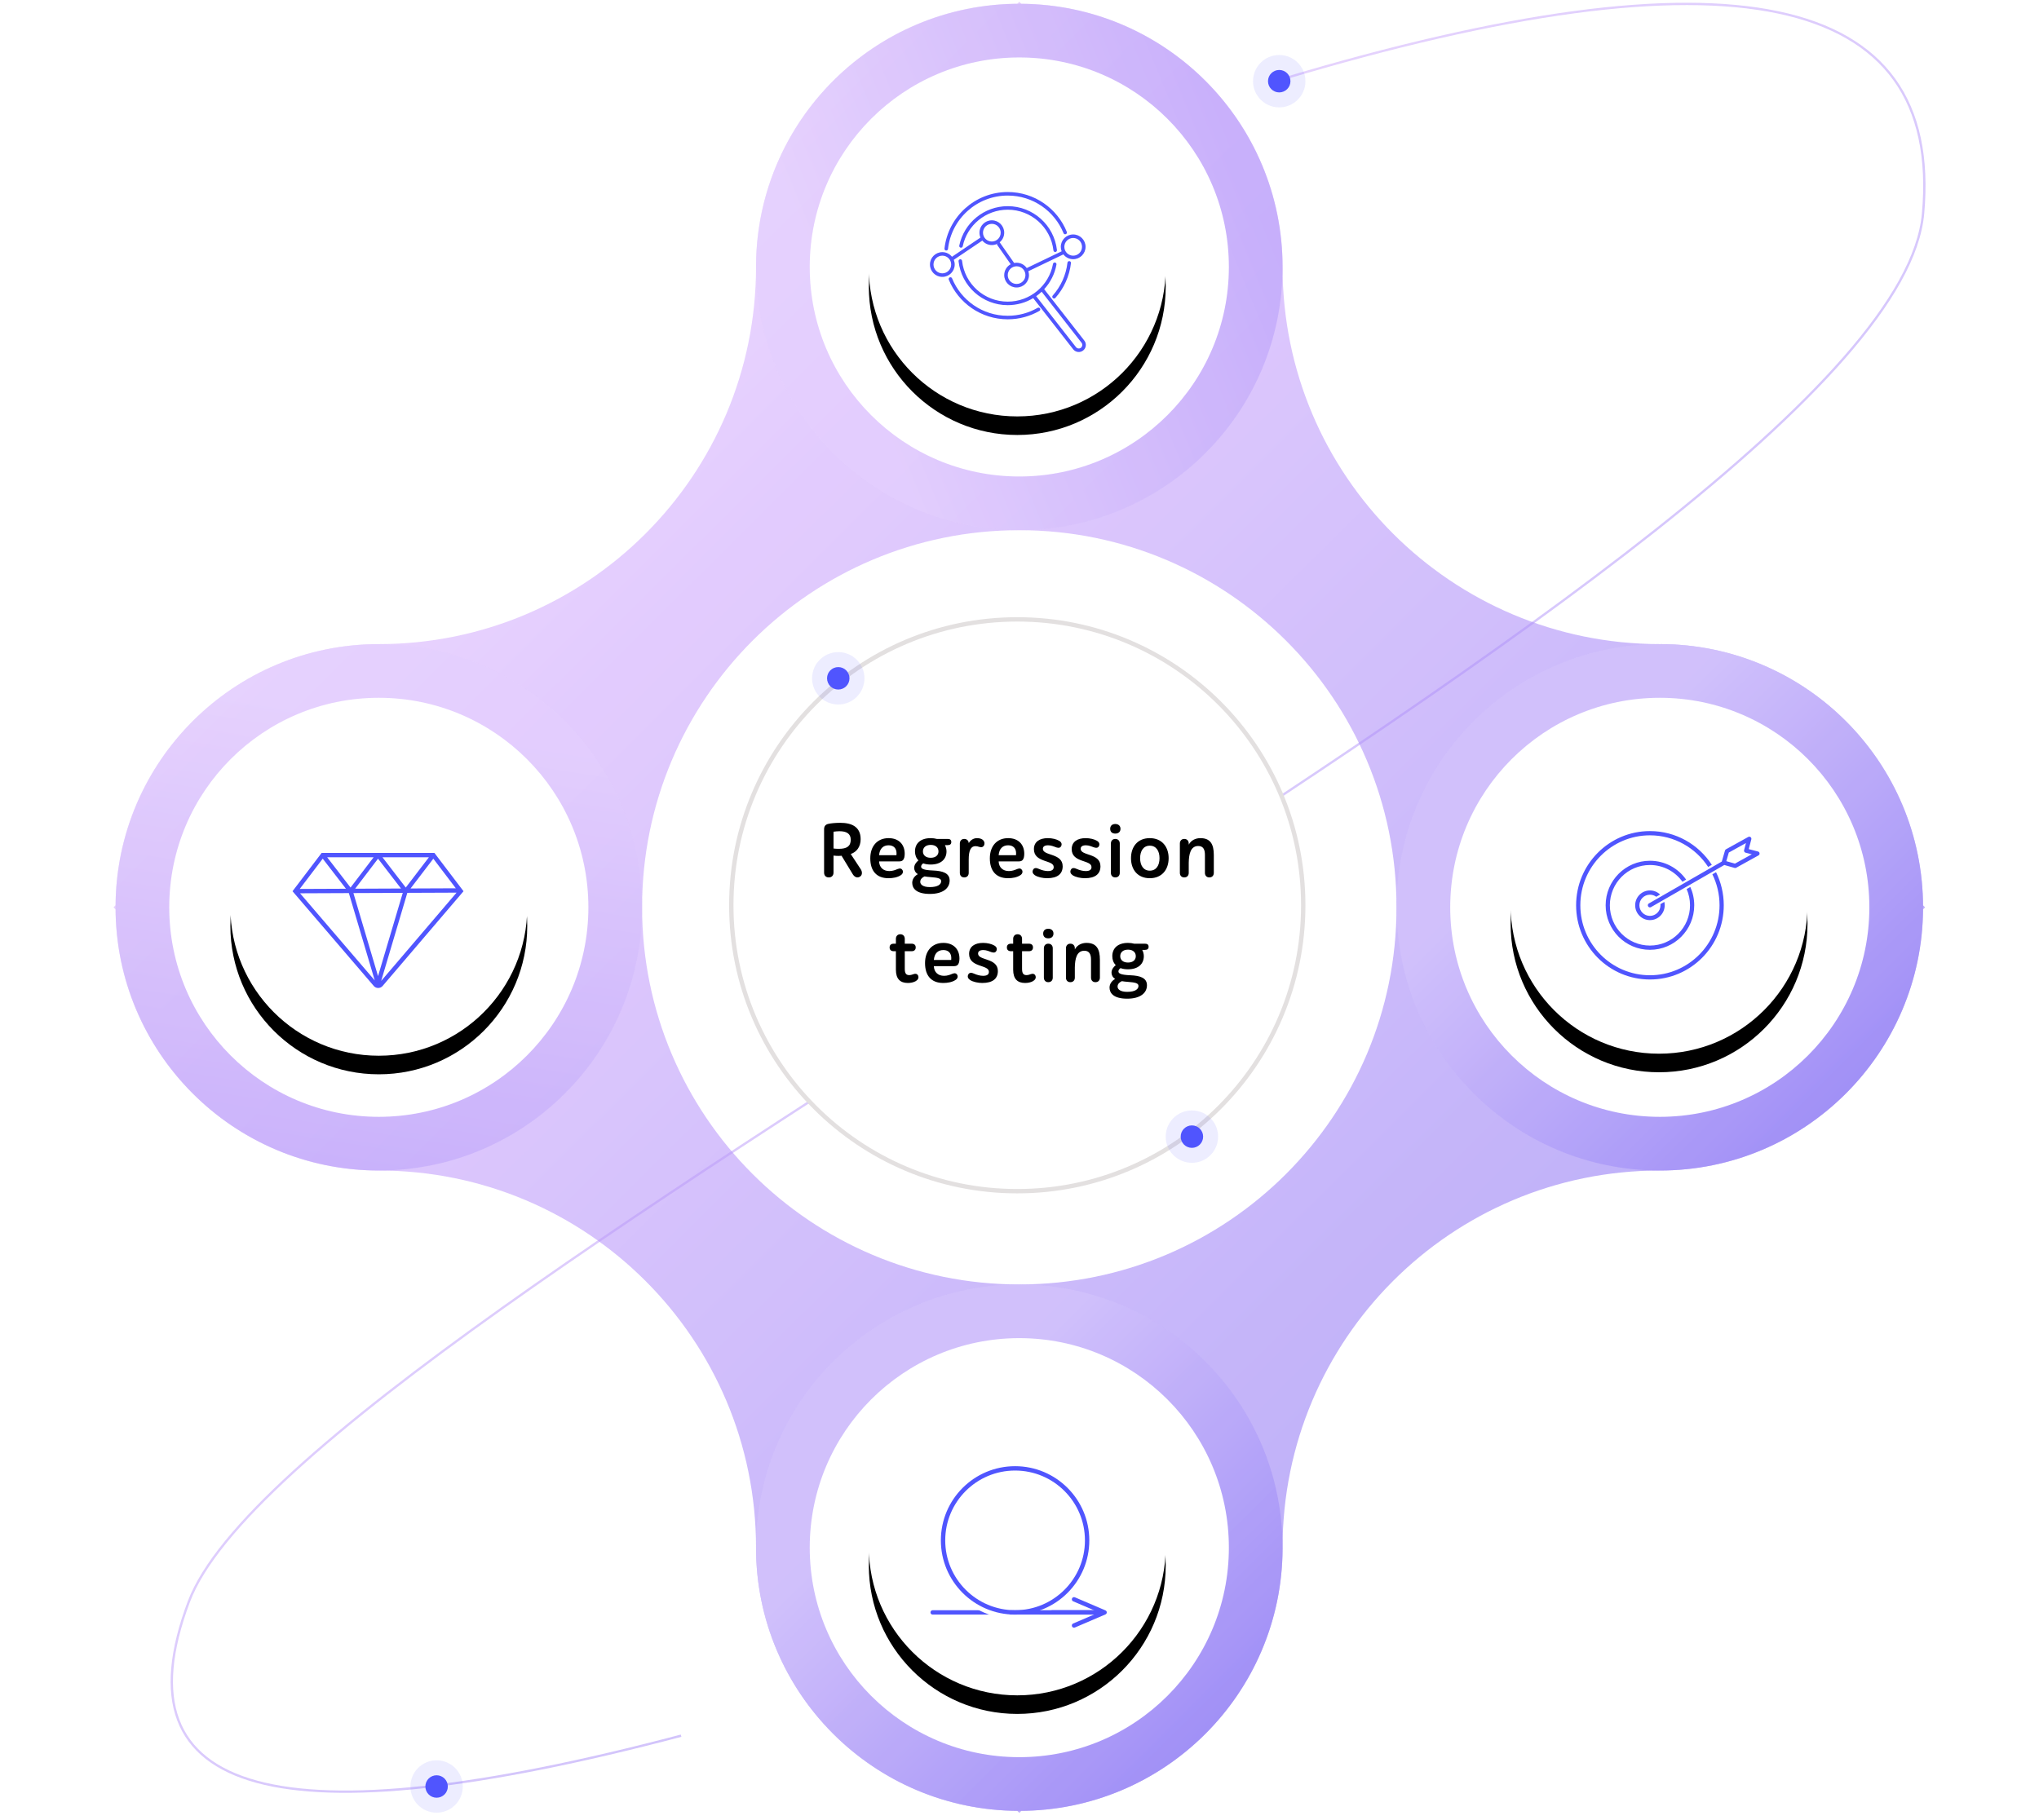 <svg xmlns="http://www.w3.org/2000/svg" xmlns:xlink="http://www.w3.org/1999/xlink" width="439" height="392" viewBox="0 0 439 392">
  <defs>
    <linearGradient id="img-regression-illustration-c" x1="108.096%" x2="0%" y1="108.696%" y2="0%">
      <stop offset="0%" stop-color="#1E85E9"/>
      <stop offset="20.276%" stop-color="#8671F3"/>
      <stop offset="70.727%" stop-color="#CFA9FC"/>
      <stop offset="100%" stop-color="#F4D9FB"/>
    </linearGradient>
    <linearGradient id="img-regression-illustration-d" x1="23.767%" x2="100%" y1="81.353%" y2="50%">
      <stop offset="0%" stop-color="#E0C8FE"/>
      <stop offset="100%" stop-color="#AB8DF7"/>
    </linearGradient>
    <linearGradient id="img-regression-illustration-e" x1="108.096%" x2=".79%" y1="108.696%" y2=".795%">
      <stop offset="0%" stop-color="#1E85E9"/>
      <stop offset="20.276%" stop-color="#8671F3"/>
      <stop offset="70.727%" stop-color="#CAB7FB"/>
      <stop offset="100%" stop-color="#CAB7FB"/>
    </linearGradient>
    <linearGradient id="img-regression-illustration-f" x1="64.953%" x2="50%" y1="16.931%" y2="110.755%">
      <stop offset="0%" stop-color="#DFC7FE"/>
      <stop offset="100%" stop-color="#AB8DF7"/>
    </linearGradient>
    <linearGradient id="img-regression-illustration-g" x1="108.096%" x2="0%" y1="108.696%" y2="0%">
      <stop offset="0%" stop-color="#1E85E9"/>
      <stop offset="20.276%" stop-color="#8671F3"/>
      <stop offset="70.727%" stop-color="#CAB7FB"/>
      <stop offset="99.269%" stop-color="#CAB7FB"/>
    </linearGradient>
    <circle id="img-regression-illustration-i" cx="81.559" cy="195.392" r="31.96"/>
    <filter id="img-regression-illustration-h" width="148.5%" height="148.5%" x="-24.2%" y="-18%" filterUnits="objectBoundingBox">
      <feMorphology in="SourceAlpha" radius="2" result="shadowSpreadOuter1"/>
      <feOffset dy="4" in="shadowSpreadOuter1" result="shadowOffsetOuter1"/>
      <feGaussianBlur in="shadowOffsetOuter1" result="shadowBlurOuter1" stdDeviation="6.5"/>
      <feColorMatrix in="shadowBlurOuter1" values="0 0 0 0 0.042   0 0 0 0 0.042   0 0 0 0 0.042  0 0 0 0.1 0"/>
    </filter>
    <circle id="img-regression-illustration-k" cx="219.02" cy="57.714" r="31.96"/>
    <filter id="img-regression-illustration-j" width="148.5%" height="148.5%" x="-24.2%" y="-18%" filterUnits="objectBoundingBox">
      <feMorphology in="SourceAlpha" radius="2" result="shadowSpreadOuter1"/>
      <feOffset dy="4" in="shadowSpreadOuter1" result="shadowOffsetOuter1"/>
      <feGaussianBlur in="shadowOffsetOuter1" result="shadowBlurOuter1" stdDeviation="6.5"/>
      <feColorMatrix in="shadowBlurOuter1" values="0 0 0 0 0.042   0 0 0 0 0.042   0 0 0 0 0.042  0 0 0 0.1 0"/>
    </filter>
    <circle id="img-regression-illustration-m" cx="357.2" cy="194.954" r="31.96"/>
    <filter id="img-regression-illustration-l" width="148.5%" height="148.5%" x="-24.2%" y="-18%" filterUnits="objectBoundingBox">
      <feMorphology in="SourceAlpha" radius="2" result="shadowSpreadOuter1"/>
      <feOffset dy="4" in="shadowSpreadOuter1" result="shadowOffsetOuter1"/>
      <feGaussianBlur in="shadowOffsetOuter1" result="shadowBlurOuter1" stdDeviation="6.5"/>
      <feColorMatrix in="shadowBlurOuter1" values="0 0 0 0 0.042   0 0 0 0 0.042   0 0 0 0 0.042  0 0 0 0.1 0"/>
    </filter>
    <circle id="img-regression-illustration-o" cx="219.02" cy="333.134" r="31.96"/>
    <filter id="img-regression-illustration-n" width="148.5%" height="148.5%" x="-24.2%" y="-18%" filterUnits="objectBoundingBox">
      <feMorphology in="SourceAlpha" radius="2" result="shadowSpreadOuter1"/>
      <feOffset dy="4" in="shadowSpreadOuter1" result="shadowOffsetOuter1"/>
      <feGaussianBlur in="shadowOffsetOuter1" result="shadowBlurOuter1" stdDeviation="6.5"/>
      <feColorMatrix in="shadowBlurOuter1" values="0 0 0 0 0.042   0 0 0 0 0.042   0 0 0 0 0.042  0 0 0 0.1 0"/>
    </filter>
    <linearGradient id="img-regression-illustration-p" x1="105.804%" x2="1.973%" y1="108.696%" y2="0%">
      <stop offset="0%" stop-color="#1E85E9"/>
      <stop offset="20.276%" stop-color="#8671F3"/>
      <stop offset="70.727%" stop-color="#CFA9FC"/>
      <stop offset="100%" stop-color="#F4D9FB"/>
    </linearGradient>
    <path id="img-regression-illustration-a" d="M81.31,114.114 C36.404,114.114 0,150.518 0,195.424"/>
    <mask id="img-regression-illustration-q" width="81.31" height="81.31" x="0" y="0" fill="#fff" maskContentUnits="userSpaceOnUse" maskUnits="objectBoundingBox">
      <use xlink:href="#img-regression-illustration-a"/>
    </mask>
    <path id="img-regression-illustration-b" d="M357.67,275.794 C402.576,275.794 438.98,239.391 438.98,194.484"/>
    <mask id="img-regression-illustration-r" width="81.31" height="81.31" x="0" y="0" fill="#fff" maskContentUnits="userSpaceOnUse" maskUnits="objectBoundingBox">
      <use xlink:href="#img-regression-illustration-b"/>
    </mask>
  </defs>
  <g fill="none" fill-rule="evenodd">
    <g opacity=".849" transform="translate(24.44 .374)">
      <path fill="url(#img-regression-illustration-c)" d="M195.017,1.37322331e-11 L195.458,0.439 C226.56,0.676 251.699,25.962 251.699,57.119 L251.695,56.68 L251.7,56.686 C251.7,56.83 251.699,56.975 251.699,57.119 C251.699,101.974 288.061,138.335 332.915,138.335 L333.348,138.331 C364.457,138.573 389.597,163.859 389.597,195.017 L389.593,194.576 L390.034,195.017 L389.596,195.459 C389.358,226.56 364.073,251.699 332.915,251.699 L333.353,251.695 L333.349,251.7 C333.204,251.7 333.06,251.699 332.915,251.699 C288.061,251.699 251.699,288.061 251.699,332.915 L251.703,333.348 C251.461,364.458 226.175,389.597 195.017,389.597 L195.458,389.593 L195.017,390.034 L194.576,389.596 C163.475,389.358 138.335,364.073 138.335,332.915 L138.338,333.352 L138.334,333.349 C138.335,333.204 138.335,333.06 138.335,332.915 C138.335,288.061 101.974,251.699 57.119,251.699 L56.686,251.703 L56.677,251.698 C25.576,251.46 0.437,226.174 0.437,195.017 L0.44,195.457 L-2.38474058e-10,195.017 L0.439,194.577 C0.675,163.475 25.961,138.335 57.119,138.335 L56.681,138.338 L56.686,138.334 C56.83,138.335 56.975,138.335 57.119,138.335 C101.974,138.335 138.335,101.974 138.335,57.119 L138.331,56.686 L138.337,56.678 C138.574,25.577 163.86,0.437 195.017,0.437 L194.577,0.44 L195.017,1.37322331e-11 Z M195.017,113.801 C150.163,113.801 113.801,150.163 113.801,195.017 C113.801,239.872 150.163,276.233 195.017,276.233 C239.872,276.233 276.233,239.872 276.233,195.017 C276.233,150.163 239.872,113.801 195.017,113.801 Z" opacity=".701"/>
      <circle cx="195.017" cy="57.119" r="56.682" fill="url(#img-regression-illustration-d)" opacity=".577"/>
      <circle cx="195.017" cy="332.915" r="56.682" fill="url(#img-regression-illustration-e)" opacity=".782"/>
      <circle cx="57.119" cy="195.017" r="56.682" fill="url(#img-regression-illustration-f)" opacity=".577"/>
      <circle cx="332.915" cy="195.017" r="56.682" fill="url(#img-regression-illustration-g)" opacity=".782"/>
      <circle cx="195.017" cy="57.119" r="45.12" fill="#FFF"/>
      <circle cx="195.017" cy="332.915" r="45.12" fill="#FFF"/>
      <circle cx="57.119" cy="195.017" r="45.12" fill="#FFF"/>
      <circle cx="332.915" cy="195.017" r="45.12" fill="#FFF"/>
    </g>
    <use fill="#000" filter="url(#img-regression-illustration-h)" xlink:href="#img-regression-illustration-i"/>
    <use fill="#FFF" xlink:href="#img-regression-illustration-i"/>
    <use fill="#000" filter="url(#img-regression-illustration-j)" xlink:href="#img-regression-illustration-k"/>
    <use fill="#FFF" xlink:href="#img-regression-illustration-k"/>
    <g transform="translate(200.22 41.734)">
      <path fill="#5055FE" fill-rule="nonzero" d="M6.914,14.437 C7.471,19.418 11.698,23.223 16.751,23.223 C21.555,23.223 25.643,19.775 26.49,15.102 C26.527,14.896 26.725,14.758 26.932,14.796 C27.139,14.833 27.277,15.031 27.239,15.238 C26.869,17.277 25.927,19.1 24.593,20.546 L33.239,31.613 C33.757,32.276 33.639,33.233 32.977,33.751 C32.344,34.245 31.443,34.16 30.912,33.575 L30.839,33.488 L22.229,22.469 C20.621,23.434 18.743,23.984 16.751,23.984 C11.309,23.984 6.758,19.887 6.158,14.522 C6.134,14.313 6.285,14.124 6.494,14.101 C6.703,14.078 6.891,14.228 6.914,14.437 Z M24.052,21.092 C23.682,21.439 23.287,21.761 22.871,22.052 L31.439,33.019 C31.698,33.351 32.177,33.41 32.508,33.151 C32.816,32.91 32.888,32.481 32.69,32.155 L32.639,32.082 L24.052,21.092 Z M13.324,5.71 C14.796,5.71 15.989,6.904 15.989,8.375 C15.989,9.22 15.597,9.973 14.984,10.461 L15.011,10.441 L18.127,14.899 C18.297,14.865 18.474,14.847 18.654,14.847 C19.562,14.847 20.363,15.301 20.844,15.994 L28.352,12.385 C28.235,12.086 28.172,11.761 28.172,11.421 C28.172,9.949 29.365,8.756 30.837,8.756 C32.308,8.756 33.502,9.949 33.502,11.421 C33.502,12.893 32.308,14.086 30.837,14.086 C29.978,14.086 29.215,13.68 28.727,13.05 L21.185,16.674 C21.272,16.938 21.319,17.219 21.319,17.512 C21.319,18.984 20.126,20.177 18.654,20.177 C17.183,20.177 15.989,18.984 15.989,17.512 C15.989,16.499 16.554,15.619 17.386,15.168 L14.387,10.878 L14.705,10.655 C14.302,10.9 13.83,11.04 13.324,11.04 C12.499,11.04 11.762,10.665 11.273,10.076 L5.132,14.218 C5.259,14.53 5.33,14.871 5.33,15.228 C5.33,16.7 4.137,17.893 2.665,17.893 C1.193,17.893 1.69317885e-11,16.7 1.69317885e-11,15.228 C1.69317885e-11,13.756 1.193,12.563 2.665,12.563 C3.506,12.563 4.256,12.953 4.744,13.561 L10.875,9.426 C10.736,9.104 10.66,8.749 10.66,8.375 C10.66,6.904 11.853,5.71 13.324,5.71 Z M18.654,15.609 C17.603,15.609 16.751,16.461 16.751,17.512 C16.751,18.563 17.603,19.416 18.654,19.416 C19.706,19.416 20.558,18.563 20.558,17.512 C20.558,16.461 19.706,15.609 18.654,15.609 Z M2.665,13.324 C1.614,13.324 0.761,14.177 0.761,15.228 C0.761,16.279 1.614,17.131 2.665,17.131 C3.716,17.131 4.568,16.279 4.568,15.228 C4.568,14.177 3.716,13.324 2.665,13.324 Z M30.837,9.517 C29.785,9.517 28.933,10.37 28.933,11.421 C28.933,12.472 29.785,13.324 30.837,13.324 C31.888,13.324 32.74,12.472 32.74,11.421 C32.74,10.37 31.888,9.517 30.837,9.517 Z M16.751,2.665 C22.187,2.665 26.736,6.755 27.342,12.113 C27.366,12.322 27.216,12.511 27.007,12.534 C26.798,12.558 26.609,12.408 26.586,12.199 C26.023,7.224 21.798,3.426 16.751,3.426 C12.036,3.426 8.002,6.748 7.058,11.307 C7.016,11.513 6.814,11.645 6.608,11.602 C6.402,11.56 6.27,11.358 6.313,11.152 C7.33,6.242 11.673,2.665 16.751,2.665 Z M13.324,6.472 C12.273,6.472 11.421,7.324 11.421,8.375 C11.421,9.427 12.273,10.279 13.324,10.279 C14.376,10.279 15.228,9.427 15.228,8.375 C15.228,7.324 14.376,6.472 13.324,6.472 Z"/>
      <path stroke="#5055FE" stroke-linecap="round" stroke-width=".761" d="M29.111,8.338 C27.137,3.449 22.347,0 16.751,0 C9.896,0 4.249,5.177 3.509,11.835 M4.409,18.356 C6.394,23.221 11.172,26.649 16.751,26.649 C19.162,26.649 21.423,26.009 23.374,24.889 M26.719,22.167 C28.483,20.18 29.662,17.661 29.985,14.882"/>
    </g>
    <use fill="#000" filter="url(#img-regression-illustration-l)" xlink:href="#img-regression-illustration-m"/>
    <use fill="#FFF" xlink:href="#img-regression-illustration-m"/>
    <use fill="#000" filter="url(#img-regression-illustration-n)" xlink:href="#img-regression-illustration-o"/>
    <use fill="#FFF" xlink:href="#img-regression-illustration-o"/>
    <path stroke="url(#img-regression-illustration-p)" stroke-width=".5" d="M276.139,17.013 C372.407,-11.784 418.373,-2.119 414.037,46.009 C407.533,118.2 64.371,281.803 40.655,344.929 C24.844,387.013 60.173,396.631 146.64,373.783" opacity=".499"/>
    <circle cx="219.02" cy="194.954" r="61.57" fill="#FFF" stroke="#E3E0E0" stroke-width=".94"/>
    <g fill="#5055FE" transform="translate(174.84 140.434)">
      <circle cx="5.64" cy="5.64" r="5.64" opacity=".103"/>
      <circle cx="5.64" cy="5.64" r="2.417"/>
    </g>
    <g fill="#5055FE" transform="translate(269.78 11.844)">
      <circle cx="5.64" cy="5.64" r="5.64" opacity=".103"/>
      <circle cx="5.64" cy="5.64" r="2.417"/>
    </g>
    <g fill="#5055FE" transform="translate(88.36 379.084)">
      <circle cx="5.64" cy="5.64" r="5.64" opacity=".103"/>
      <circle cx="5.64" cy="5.64" r="2.417"/>
    </g>
    <g fill="#5055FE" transform="translate(250.98 239.134)">
      <circle cx="5.64" cy="5.64" r="5.64" opacity=".103"/>
      <circle cx="5.64" cy="5.64" r="2.417"/>
    </g>
    <path fill="#000" fill-rule="nonzero" d="M178.444,188.954 C179.104,188.954 179.459,188.498 179.459,187.922 L179.459,184.251 C179.798,184.301 180.17,184.318 180.457,184.318 C180.694,184.318 180.965,184.318 181.185,184.284 L183.588,188.244 C183.926,188.802 184.484,189.174 185.127,188.802 C185.669,188.481 185.703,187.787 185.313,187.178 L183.165,183.912 C184.451,183.472 185.297,182.356 185.297,180.714 C185.297,178.075 183.402,177.195 180.914,177.195 C179.848,177.195 178.918,177.296 178.376,177.415 C177.801,177.533 177.429,177.855 177.429,178.582 L177.429,187.922 C177.429,188.498 177.767,188.954 178.444,188.954 Z M180.61,182.795 C180.288,182.795 179.848,182.779 179.459,182.728 L179.459,179.107 C179.882,179.056 180.271,179.005 180.745,179.005 C182.217,179.005 183.165,179.496 183.165,180.833 C183.165,182.237 182.319,182.795 180.61,182.795 Z M191.282,189.124 C192.247,189.124 193.228,188.954 193.956,188.464 C194.396,188.176 194.497,187.736 194.311,187.381 C194.125,187.059 193.804,186.924 193.262,187.144 C192.738,187.364 192.196,187.584 191.469,187.584 C190.166,187.584 189.32,186.789 189.269,185.503 L193.584,185.503 C194.26,185.503 194.548,185.215 194.7,184.657 C194.751,184.471 194.785,184.098 194.785,183.861 C194.785,181.882 193.533,180.494 191.316,180.494 C188.88,180.494 187.374,182.22 187.374,184.843 C187.374,187.567 188.744,189.124 191.282,189.124 Z M193.008,184.166 L189.269,184.166 C189.387,182.795 190.115,182.034 191.316,182.034 C192.484,182.034 193.025,182.779 193.025,183.743 C193.025,183.895 193.025,183.997 193.008,184.166 Z M200.212,192.508 C203.038,192.508 204.459,191.272 204.459,189.614 C204.459,188.024 202.987,187.55 200.906,187.465 C198.859,187.381 198.317,187.093 198.317,186.619 C198.317,186.383 198.487,186.112 198.774,185.926 C199.231,186.095 199.756,186.179 200.382,186.179 C202.615,186.179 203.783,184.995 203.783,183.354 C203.783,182.863 203.647,182.406 203.444,182 L204.036,182 C204.561,182 204.815,181.763 204.815,181.34 C204.815,180.884 204.561,180.664 204.036,180.664 L201.701,180.664 C201.312,180.562 200.872,180.494 200.382,180.494 C198.165,180.494 196.998,181.662 196.998,183.354 C196.998,184.132 197.251,184.792 197.742,185.283 C197.201,185.723 196.828,186.264 196.828,186.907 C196.828,187.381 197.065,187.939 197.624,188.244 C196.845,188.684 196.405,189.36 196.405,190.122 C196.405,191.289 197.251,192.508 200.212,192.508 Z M200.382,184.724 C199.316,184.724 198.707,184.166 198.707,183.354 C198.707,182.525 199.316,181.949 200.382,181.949 C201.448,181.949 202.057,182.525 202.057,183.354 C202.057,184.166 201.448,184.724 200.382,184.724 Z M200.196,191.036 C198.656,191.036 198.131,190.443 198.131,189.902 C198.131,189.377 198.504,188.988 199.045,188.734 C199.434,188.802 199.857,188.853 200.365,188.887 C202.023,189.005 202.632,189.191 202.632,189.767 C202.632,190.443 201.955,191.036 200.196,191.036 Z M207.603,188.954 C208.246,188.954 208.567,188.514 208.567,187.973 L208.567,185.114 C208.567,183.134 209.024,182.22 210.022,182.22 C210.31,182.22 210.564,182.288 210.818,182.372 C211.308,182.542 211.697,182.423 211.884,182 C212.154,181.374 211.748,180.494 210.344,180.494 C209.599,180.494 208.923,180.934 208.567,181.577 C208.567,181.137 208.246,180.664 207.603,180.664 C206.977,180.664 206.655,181.12 206.655,181.645 L206.655,187.973 C206.655,188.514 206.977,188.954 207.603,188.954 Z M217.023,189.124 C217.988,189.124 218.969,188.954 219.697,188.464 C220.137,188.176 220.238,187.736 220.052,187.381 C219.866,187.059 219.545,186.924 219.003,187.144 C218.479,187.364 217.937,187.584 217.21,187.584 C215.907,187.584 215.061,186.789 215.01,185.503 L219.325,185.503 C220.001,185.503 220.289,185.215 220.441,184.657 C220.492,184.471 220.526,184.098 220.526,183.861 C220.526,181.882 219.274,180.494 217.057,180.494 C214.621,180.494 213.115,182.22 213.115,184.843 C213.115,187.567 214.485,189.124 217.023,189.124 Z M218.749,184.166 L215.01,184.166 C215.128,182.795 215.856,182.034 217.057,182.034 C218.225,182.034 218.766,182.779 218.766,183.743 C218.766,183.895 218.766,183.997 218.749,184.166 Z M225.446,189.124 C227.73,189.124 228.796,188.159 228.796,186.552 C228.796,183.675 224.532,184.352 224.532,182.795 C224.532,182.322 224.887,182.034 225.666,182.034 C226.292,182.034 226.952,182.305 227.425,182.491 C227.967,182.66 228.305,182.576 228.491,182.169 C228.661,181.78 228.559,181.357 228.018,181.053 C227.459,180.731 226.579,180.494 225.598,180.494 C223.822,180.494 222.603,181.29 222.603,182.863 C222.603,185.858 226.867,185.114 226.867,186.721 C226.867,187.296 226.461,187.584 225.615,187.584 C224.989,187.584 224.295,187.398 223.652,187.11 C223.212,186.907 222.671,186.789 222.417,187.313 C222.197,187.77 222.349,188.159 222.806,188.481 C223.483,188.921 224.583,189.124 225.446,189.124 Z M233.581,189.124 C235.865,189.124 236.931,188.159 236.931,186.552 C236.931,183.675 232.667,184.352 232.667,182.795 C232.667,182.322 233.022,182.034 233.801,182.034 C234.427,182.034 235.086,182.305 235.56,182.491 C236.102,182.66 236.44,182.576 236.626,182.169 C236.795,181.78 236.694,181.357 236.152,181.053 C235.594,180.731 234.714,180.494 233.733,180.494 C231.956,180.494 230.738,181.29 230.738,182.863 C230.738,185.858 235.002,185.114 235.002,186.721 C235.002,187.296 234.596,187.584 233.75,187.584 C233.124,187.584 232.43,187.398 231.787,187.11 C231.347,186.907 230.806,186.789 230.552,187.313 C230.332,187.77 230.484,188.159 230.941,188.481 C231.618,188.921 232.718,189.124 233.581,189.124 Z M240.125,179.513 C240.785,179.513 241.242,179.158 241.242,178.481 C241.242,177.838 240.785,177.449 240.125,177.449 C239.448,177.449 239.025,177.838 239.025,178.481 C239.025,179.158 239.448,179.513 240.125,179.513 Z M240.125,188.954 C240.768,188.954 241.089,188.514 241.089,187.973 L241.089,181.645 C241.089,181.12 240.768,180.664 240.125,180.664 C239.499,180.664 239.177,181.12 239.177,181.645 L239.177,187.973 C239.177,188.514 239.499,188.954 240.125,188.954 Z M247.549,189.124 C250.172,189.124 251.61,187.262 251.61,184.809 C251.61,182.372 250.172,180.494 247.549,180.494 C244.926,180.494 243.505,182.356 243.505,184.809 C243.505,187.262 244.926,189.124 247.549,189.124 Z M247.549,187.499 C246.178,187.499 245.468,186.349 245.468,184.809 C245.468,183.286 246.162,182.119 247.549,182.119 C248.953,182.119 249.647,183.286 249.647,184.809 C249.647,186.349 248.953,187.499 247.549,187.499 Z M260.371,188.954 C261.014,188.954 261.335,188.514 261.335,187.973 L261.335,184.115 C261.335,181.865 260.641,180.494 258.442,180.494 C257.443,180.494 256.445,180.934 255.938,181.899 L255.938,181.645 C255.938,181.12 255.616,180.664 254.973,180.664 C254.347,180.664 254.026,181.12 254.026,181.645 L254.026,187.973 C254.026,188.514 254.347,188.954 254.973,188.954 C255.616,188.954 255.938,188.514 255.938,187.973 L255.938,185.79 C255.971,183.895 256.344,182.186 257.985,182.186 C259.068,182.186 259.423,182.965 259.423,184.081 L259.423,187.973 C259.423,188.514 259.745,188.954 260.371,188.954 Z M195.46,211.684 C196.052,211.684 196.678,211.565 197.152,211.294 C197.609,211.024 197.879,210.618 197.676,210.11 C197.507,209.704 197.084,209.619 196.661,209.789 C196.458,209.873 196.086,209.992 195.764,209.992 C195.054,209.992 194.8,209.569 194.8,208.621 L194.8,204.848 L196.238,204.848 C196.847,204.848 197.152,204.543 197.152,204.036 C197.152,203.511 196.847,203.224 196.238,203.224 L194.8,203.224 L194.8,202.175 C194.8,201.65 194.478,201.193 193.836,201.193 C193.209,201.193 192.888,201.65 192.888,202.175 L192.888,203.224 L192.448,203.224 C191.839,203.224 191.534,203.511 191.534,204.036 C191.534,204.543 191.839,204.848 192.448,204.848 L192.888,204.848 L192.888,208.824 C192.888,210.838 193.836,211.684 195.46,211.684 Z M203.07,211.684 C204.035,211.684 205.016,211.514 205.743,211.024 C206.183,210.736 206.285,210.296 206.099,209.941 C205.913,209.619 205.591,209.484 205.05,209.704 C204.525,209.924 203.984,210.144 203.256,210.144 C201.953,210.144 201.107,209.349 201.057,208.063 L205.371,208.063 C206.048,208.063 206.336,207.775 206.488,207.217 C206.539,207.031 206.573,206.658 206.573,206.421 C206.573,204.442 205.32,203.054 203.104,203.054 C200.667,203.054 199.162,204.78 199.162,207.403 C199.162,210.127 200.532,211.684 203.07,211.684 Z M204.796,206.726 L201.057,206.726 C201.175,205.355 201.903,204.594 203.104,204.594 C204.271,204.594 204.813,205.339 204.813,206.303 C204.813,206.455 204.813,206.557 204.796,206.726 Z M211.492,211.684 C213.777,211.684 214.843,210.719 214.843,209.112 C214.843,206.235 210.579,206.912 210.579,205.355 C210.579,204.882 210.934,204.594 211.712,204.594 C212.338,204.594 212.998,204.865 213.472,205.051 C214.014,205.22 214.352,205.136 214.538,204.729 C214.707,204.34 214.606,203.917 214.064,203.613 C213.506,203.291 212.626,203.054 211.645,203.054 C209.868,203.054 208.65,203.85 208.65,205.423 C208.65,208.418 212.914,207.674 212.914,209.281 C212.914,209.856 212.508,210.144 211.662,210.144 C211.036,210.144 210.342,209.958 209.699,209.67 C209.259,209.467 208.718,209.349 208.464,209.873 C208.244,210.33 208.396,210.719 208.853,211.041 C209.53,211.481 210.63,211.684 211.492,211.684 Z M220.71,211.684 C221.302,211.684 221.928,211.565 222.402,211.294 C222.859,211.024 223.13,210.618 222.927,210.11 C222.757,209.704 222.334,209.619 221.911,209.789 C221.708,209.873 221.336,209.992 221.015,209.992 C220.304,209.992 220.05,209.569 220.05,208.621 L220.05,204.848 L221.488,204.848 C222.098,204.848 222.402,204.543 222.402,204.036 C222.402,203.511 222.098,203.224 221.488,203.224 L220.05,203.224 L220.05,202.175 C220.05,201.65 219.729,201.193 219.086,201.193 C218.46,201.193 218.138,201.65 218.138,202.175 L218.138,203.224 L217.698,203.224 C217.089,203.224 216.785,203.511 216.785,204.036 C216.785,204.543 217.089,204.848 217.698,204.848 L218.138,204.848 L218.138,208.824 C218.138,210.838 219.086,211.684 220.71,211.684 Z M225.698,202.073 C226.358,202.073 226.814,201.718 226.814,201.041 C226.814,200.398 226.358,200.009 225.698,200.009 C225.021,200.009 224.598,200.398 224.598,201.041 C224.598,201.718 225.021,202.073 225.698,202.073 Z M225.698,211.514 C226.341,211.514 226.662,211.074 226.662,210.533 L226.662,204.205 C226.662,203.68 226.341,203.224 225.698,203.224 C225.072,203.224 224.75,203.68 224.75,204.205 L224.75,210.533 C224.75,211.074 225.072,211.514 225.698,211.514 Z M235.846,211.514 C236.489,211.514 236.81,211.074 236.81,210.533 L236.81,206.675 C236.81,204.425 236.117,203.054 233.917,203.054 C232.919,203.054 231.921,203.494 231.413,204.459 L231.413,204.205 C231.413,203.68 231.091,203.224 230.449,203.224 C229.822,203.224 229.501,203.68 229.501,204.205 L229.501,210.533 C229.501,211.074 229.822,211.514 230.449,211.514 C231.091,211.514 231.413,211.074 231.413,210.533 L231.413,208.35 C231.447,206.455 231.819,204.746 233.46,204.746 C234.543,204.746 234.898,205.525 234.898,206.641 L234.898,210.533 C234.898,211.074 235.22,211.514 235.846,211.514 Z M242.695,215.068 C245.52,215.068 246.942,213.832 246.942,212.174 C246.942,210.584 245.47,210.11 243.389,210.025 C241.341,209.941 240.8,209.653 240.8,209.179 C240.8,208.943 240.969,208.672 241.257,208.486 C241.713,208.655 242.238,208.739 242.864,208.739 C245.097,208.739 246.265,207.555 246.265,205.914 C246.265,205.423 246.13,204.966 245.927,204.56 L246.519,204.56 C247.043,204.56 247.297,204.323 247.297,203.9 C247.297,203.444 247.043,203.224 246.519,203.224 L244.184,203.224 C243.795,203.122 243.355,203.054 242.864,203.054 C240.648,203.054 239.48,204.222 239.48,205.914 C239.48,206.692 239.734,207.352 240.225,207.843 C239.683,208.283 239.311,208.824 239.311,209.467 C239.311,209.941 239.548,210.499 240.106,210.804 C239.328,211.244 238.888,211.92 238.888,212.682 C238.888,213.849 239.734,215.068 242.695,215.068 Z M242.864,207.284 C241.798,207.284 241.189,206.726 241.189,205.914 C241.189,205.085 241.798,204.509 242.864,204.509 C243.93,204.509 244.539,205.085 244.539,205.914 C244.539,206.726 243.93,207.284 242.864,207.284 Z M242.678,213.596 C241.138,213.596 240.614,213.003 240.614,212.462 C240.614,211.937 240.986,211.548 241.527,211.294 C241.917,211.362 242.34,211.413 242.847,211.447 C244.505,211.565 245.114,211.751 245.114,212.327 C245.114,213.003 244.438,213.596 242.678,213.596 Z"/>
    <use stroke="#D7D5D5" stroke-dasharray="2.82" stroke-width="1.88" mask="url(#img-regression-illustration-q)" xlink:href="#img-regression-illustration-a"/>
    <use stroke="#D7D5D5" stroke-dasharray="2.82" stroke-width="1.88" mask="url(#img-regression-illustration-r)" xlink:href="#img-regression-illustration-b"/>
    <path fill="#5055FE" fill-rule="nonzero" d="M355.235,178.974 C360.816,178.974 365.726,181.867 368.561,186.242 L367.772,186.697 C365.094,182.596 360.479,179.888 355.235,179.888 C346.958,179.888 340.248,186.633 340.248,194.954 C340.248,203.276 346.958,210.021 355.235,210.021 C363.511,210.021 370.221,203.276 370.221,194.954 C370.221,192.558 369.664,190.293 368.675,188.281 L369.465,187.828 C370.53,189.974 371.129,192.394 371.129,194.954 C371.129,203.78 364.013,210.934 355.235,210.934 C346.456,210.934 339.34,203.78 339.34,194.954 C339.34,186.129 346.456,178.974 355.235,178.974 Z M355.235,185.366 C358.453,185.366 361.299,186.969 363.026,189.424 L362.233,189.88 C360.666,187.699 358.115,186.28 355.235,186.28 C350.469,186.28 346.606,190.163 346.606,194.954 C346.606,199.745 350.469,203.629 355.235,203.629 C360,203.629 363.863,199.745 363.863,194.954 C363.863,193.713 363.604,192.533 363.137,191.465 L363.929,191.009 C364.47,192.212 364.771,193.548 364.771,194.954 C364.771,200.25 360.502,204.542 355.235,204.542 C349.968,204.542 345.698,200.25 345.698,194.954 C345.698,189.659 349.968,185.366 355.235,185.366 Z M355.235,191.758 C356.085,191.758 356.858,192.094 357.428,192.641 L356.591,193.123 C356.212,192.839 355.743,192.672 355.235,192.672 C353.98,192.672 352.964,193.694 352.964,194.954 C352.964,196.215 353.98,197.237 355.235,197.237 C356.489,197.237 357.505,196.215 357.505,194.954 C357.505,194.871 357.501,194.789 357.492,194.708 L358.331,194.227 C358.385,194.46 358.413,194.704 358.413,194.954 C358.413,196.719 356.99,198.15 355.235,198.15 C353.479,198.15 352.056,196.719 352.056,194.954 C352.056,193.189 353.479,191.758 355.235,191.758 Z M376.401,180.24 C376.753,180.045 377.165,180.364 377.062,180.751 L377.062,180.751 L376.505,182.86 L378.499,183.374 C378.897,183.477 378.964,184.012 378.603,184.212 L378.603,184.212 L373.811,186.868 C373.705,186.926 373.58,186.941 373.464,186.908 L373.464,186.908 L371.244,186.277 L355.46,195.351 C355.242,195.476 354.965,195.4 354.84,195.181 C354.73,194.986 354.777,194.744 354.942,194.605 L355.009,194.558 L370.705,185.536 L371.392,183.169 C371.417,183.082 371.467,183.005 371.535,182.947 L371.609,182.896 Z M375.909,181.551 L372.215,183.599 L371.678,185.454 L373.537,185.981 L377.165,183.97 L375.831,183.628 C375.615,183.572 375.475,183.369 375.492,183.154 L375.492,183.154 L375.506,183.073 L375.909,181.551 Z"/>
    <g transform="translate(200.806 316.214)">
      <line x2="36.403" y1="31.02" y2="31.02" stroke="#5055FE" stroke-linecap="round" stroke-width=".94"/>
      <circle cx="17.744" cy="15.51" r="15.51" stroke="#FFF" stroke-width="2.82"/>
      <circle cx="17.744" cy="15.51" r="15.51" stroke="#5055FE" stroke-width=".94"/>
      <line x1="16.848" x2="36.403" y1="31.02" y2="31.02" stroke="#5055FE" stroke-linecap="round" stroke-width=".94"/>
      <polyline stroke="#5055FE" stroke-linecap="round" stroke-linejoin="round" stroke-width=".94" points="30.904 34.31 33.724 27.73 36.544 34.31" transform="rotate(90 33.724 31.02)"/>
    </g>
    <path fill="#5055FE" fill-rule="nonzero" d="M93.529,183.674 L99.797,191.926 L82.385,212.32 C81.932,212.851 81.134,212.914 80.604,212.46 C80.554,212.418 80.507,212.372 80.465,212.322 L80.465,212.322 L62.98,191.927 L69.25,183.674 L93.529,183.674 Z M98.297,192.233 L87.699,192.277 L82.065,211.247 L98.297,192.233 Z M75.111,192.33 L64.602,192.374 L80.685,211.134 L75.111,192.33 Z M86.717,192.281 L76.09,192.326 L81.392,210.209 L86.717,192.281 Z M69.485,184.916 L64.533,191.434 L74.483,191.392 L69.485,184.916 Z M81.39,184.917 L76.465,191.384 L86.335,191.342 L81.39,184.917 Z M93.295,184.919 L88.392,191.334 L98.137,191.293 L93.295,184.919 Z M92.345,184.613 L82.343,184.613 L87.361,191.136 L92.345,184.613 Z M80.441,184.613 L70.438,184.613 L75.473,191.135 L80.441,184.613 Z"/>
  </g>
</svg>

